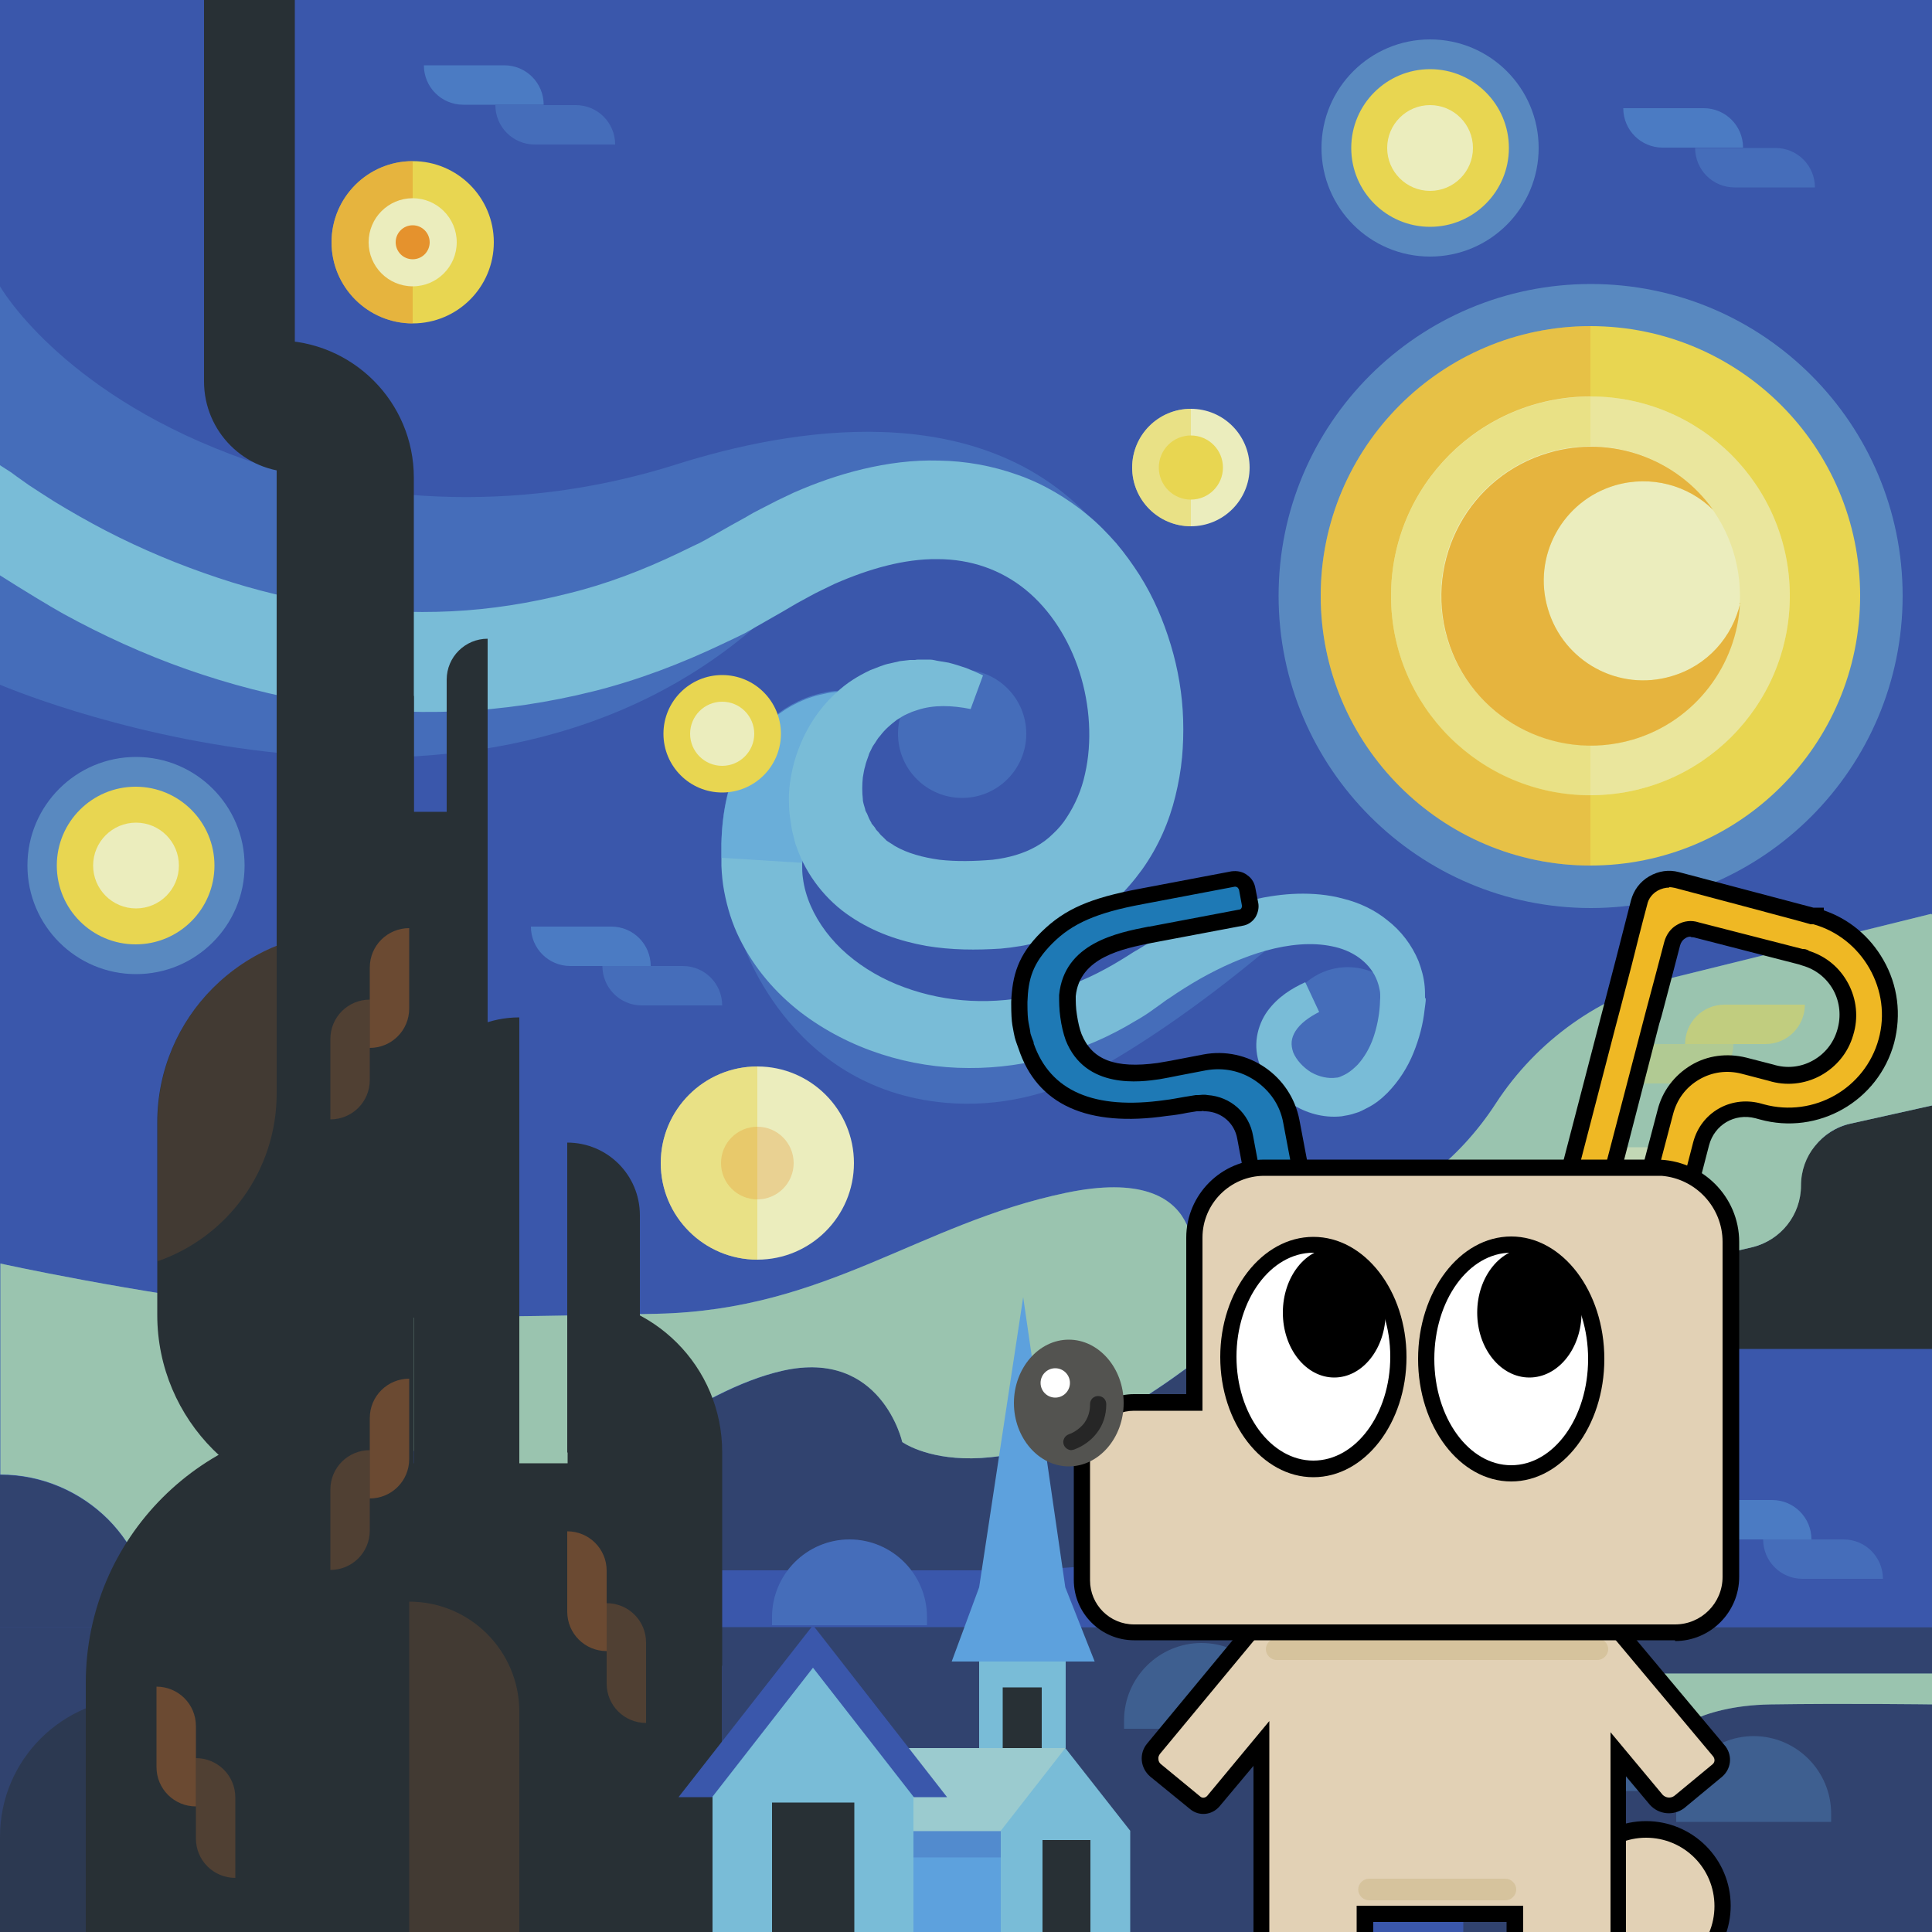 <?xml version="1.0" encoding="UTF-8"?>
<svg id="_レイヤー_1" data-name="レイヤー 1" xmlns="http://www.w3.org/2000/svg" version="1.1" viewBox="0 0 500 500">
  <defs>
    <style>
      .cls-1 {
        fill: #535350;
      }

      .cls-1, .cls-2, .cls-3, .cls-4, .cls-5, .cls-6, .cls-7, .cls-8, .cls-9, .cls-10, .cls-11, .cls-12, .cls-13, .cls-14, .cls-15, .cls-16, .cls-17, .cls-18, .cls-19, .cls-20, .cls-21, .cls-22, .cls-23, .cls-24, .cls-25, .cls-26, .cls-27, .cls-28, .cls-29, .cls-30, .cls-31, .cls-32 {
        stroke-width: 0px;
      }

      .cls-2 {
        fill: #efb824;
      }

      .cls-3 {
        fill: #262626;
      }

      .cls-4, .cls-5, .cls-6, .cls-9, .cls-12, .cls-15, .cls-16, .cls-17, .cls-19, .cls-25, .cls-26, .cls-27, .cls-29, .cls-30, .cls-32 {
        isolation: isolate;
      }

      .cls-4, .cls-5, .cls-12, .cls-16, .cls-19, .cls-25, .cls-32 {
        opacity: .5;
      }

      .cls-4, .cls-14, .cls-15 {
        fill: #e8d651;
      }

      .cls-5, .cls-20 {
        fill: #79bcd7;
      }

      .cls-6, .cls-8, .cls-16 {
        fill: #5da1dd;
      }

      .cls-6, .cls-15, .cls-17, .cls-26, .cls-27, .cls-29, .cls-30 {
        opacity: .3;
      }

      .cls-7, .cls-30 {
        fill: #3a57ab;
      }

      .cls-9 {
        opacity: .2;
      }

      .cls-9, .cls-17, .cls-19 {
        fill: #ae6430;
      }

      .cls-10 {
        fill: #e2d1b5;
      }

      .cls-11 {
        fill: #d9d2aa;
      }

      .cls-12, .cls-23, .cls-27 {
        fill: #283035;
      }

      .cls-13 {
        fill: #1e79b5;
      }

      .cls-18 {
        fill: #000;
      }

      .cls-21, .cls-25, .cls-29 {
        fill: #e5922d;
      }

      .cls-22 {
        fill: #e4e4e4;
      }

      .cls-24, .cls-26, .cls-32 {
        fill: #ebedbd;
      }

      .cls-28 {
        fill: #fff;
      }

      .cls-31 {
        fill: #d6c39d;
      }
    </style>
  </defs>
  <g id="BACKGROUND">
    <rect class="cls-7" y="0" width="500" height="500"/>
  </g>
  <g id="OBJECTS">
    <g>
      <path class="cls-20" d="M71.6,339v82.1h-32.1c0-10.9-4.4-20.7-11.5-27.9-7.1-7.1-17-11.6-27.9-11.6v-54.6s33.4,7.4,71.6,12Z"/>
      <path class="cls-15" d="M71.6,339v82.1h-32.1c0-10.9-4.4-20.7-11.5-27.9-7.1-7.1-17-11.6-27.9-11.6v-54.6s33.4,7.4,71.6,12Z"/>
    </g>
    <g>
      <path class="cls-6" d="M191.7,242.6s11.6,39.1,53,42.8c13.7,1.2,27.4-2,39.3-8.7,10-5.6,25.1-15.3,43.9-31l-11.5-1.4-46.8,25.8-33.2-3.3-30.9-14.8-13.8-9.5Z"/>
      <circle class="cls-6" cx="249" cy="189.9" r="16.6"/>
      <circle class="cls-6" cx="348.8" cy="266.9" r="16.6"/>
      <path class="cls-6" d="M0,74.1s15.1,26.6,59.8,43.5c36.9,14,77.6,14.5,115.2,2.6,30-9.5,77.1-17.2,106.4,13l-62.6,1.2-84.5,33.5-83.7-9.1L0,138.3"/>
      <path class="cls-6" d="M0,177.2s118.4,51,195-14.6l-98.7,1.1-80-4.9L0,138.3v38.9Z"/>
      <path class="cls-20" d="M219.2,201.5h-.3c0,0,.1,0,.1,0h.1s0,0,0,0c0,0,0,0,0,0Z"/>
      <path class="cls-20" d="M369,258.2c0,1.2-.2,2-.3,3-.4,3.8-1.4,7.6-2.9,11.3-1.5,3.7-3.7,7.2-6.7,10.3-1.5,1.5-3.2,2.9-5.2,3.9-1,.5-2,1.1-3.2,1.4-1.1.4-2.3.6-3.5.8-4.8.5-9.3-.9-12.9-3.2-3.6-2.4-6.7-5.7-8.3-10.2-.8-2.2-1.1-4.7-.7-7.2.4-2.5,1.4-4.8,2.7-6.6,2.7-3.7,6.3-5.9,9.8-7.5l3.6,7.7c-2.6,1.3-4.9,3-6.1,4.9-1.2,1.9-1.3,3.6-.6,5.6.8,1.9,2.5,3.8,4.6,5.1,2.1,1.2,4.5,1.7,6.5,1.4.5,0,1-.2,1.4-.4.5-.2.9-.4,1.4-.7,1-.6,1.9-1.4,2.8-2.3,1.7-1.9,3.1-4.3,4-6.9.9-2.6,1.5-5.5,1.7-8.4,0-.7.1-1.6.1-2.1,0-.6,0-1.2-.1-1.7-.2-1.1-.5-2.2-1-3.3-1.9-4.2-6.2-7.2-11.4-8.2-5.2-1.1-11.2-.5-17,1.1-5.8,1.6-11.6,4.2-17.1,7.3-2.8,1.6-5.5,3.3-8.1,5.1-.7.4-1.3.9-2,1.4l-2.1,1.5c-1.5,1.1-3.1,2.1-4.7,3-12.7,7.7-27.7,12.2-43,12.1-7.6,0-15.3-1.2-22.7-3.6-7.4-2.4-14.5-6-20.9-10.9-6.3-4.9-11.9-11.3-15.7-19-1.9-3.8-3.2-8-4-12.3-.4-2.1-.6-4.3-.7-6.5,0-.6,0-1.2,0-1.8,0-1.3,0-2.6,0-4,.1-3.9.5-8,1.5-12.2,1-4.2,2.5-8.6,5.3-12.8,1.4-2.1,3-4.1,4.9-5.9,1.9-1.8,4.1-3.4,6.4-4.7,2.4-1.3,4.8-2.3,7.4-2.9,1.3-.3,2.6-.6,3.9-.7.7,0,1.4-.1,2.1-.2.4,0,.7,0,1.1,0h.6s.4,0,.4,0h.6s-2.1,22.9-2.1,22.9c-.1,0-.2,0-.3,0-.3,0-.7,0-1.1.1-.7.1-1.4.4-2.1.7-1.3.6-2.4,1.5-3.5,3-2.2,2.9-3.6,8.1-4,13.7-.1,1.4-.1,2.9-.2,4.3,0,1.3,0,2.4.2,3.7.3,2.4,1,4.8,2,7.1,2,4.6,5.3,9,9.5,12.6,4.2,3.6,9.2,6.5,14.7,8.5,5.4,2,11.3,3.2,17.2,3.5,11.9.6,24-2.3,34.8-8.2,1.3-.7,2.7-1.5,4-2.3l2.1-1.3c.8-.5,1.5-1,2.3-1.4,3-1.9,6.2-3.7,9.4-5.3,6.5-3.3,13.3-6.1,20.6-7.7,3.7-.8,7.5-1.4,11.4-1.5,3.9-.1,7.9.2,11.9,1.3,4,1,8,2.8,11.4,5.6,3.5,2.7,6.3,6.4,8,10.5.8,2.1,1.4,4.3,1.6,6.5.1,1.1.1,2.2.1,3.3Z"/>
      <path class="cls-16" d="M221,178.6l-2.1,22.9c-.1,0-.2,0-.3,0-.3,0-.7,0-1.1.1-.7.1-1.4.4-2.1.7-1.3.6-2.4,1.5-3.5,3-2.2,2.9-3.6,8.1-4,13.7-.1,1.4-.1,2.9-.2,4.3l-21-1.3c0-1.3,0-2.6,0-4,.1-3.9.5-8,1.5-12.2,1-4.2,2.5-8.6,5.3-12.8,1.4-2.1,3-4.1,4.9-5.9,1.9-1.8,4.1-3.4,6.4-4.7,2.4-1.3,4.8-2.3,7.4-2.9,1.3-.3,2.6-.6,3.9-.7.7,0,1.4-.1,2.1-.2.4,0,.7,0,1.1,0h.6s.4,0,.4,0h.6Z"/>
      <path class="cls-20" d="M219.2,201.5s0,0,0,0c0,0,0,0,0,0h-.3c0,0,.1,0,.1,0h.2Z"/>
      <path class="cls-20" d="M305.9,196.1c-.3,3.3-.9,6.6-1.7,9.9-1.6,6.6-4.4,13.1-8.6,19-2.1,2.9-4.5,5.7-7.2,8.2-2.7,2.5-5.8,4.6-9,6.4-6.5,3.6-13.6,5.3-20.4,5.9-6.3.4-12.7.4-19.3-.7-6.6-1.2-13.4-3.4-19.6-7.6-6.2-4.1-11.4-10.6-13.9-17.9-.4-.9-.6-1.8-.8-2.7-.2-.9-.5-1.8-.6-2.8-.3-1.9-.6-3.7-.6-5.6-.2-3.7.4-7.4,1.3-10.8,1.9-6.9,5.6-13.3,10.9-18.1,2.6-2.5,5.7-4.4,8.9-5.9,1.7-.6,3.3-1.4,5-1.7.9-.2,1.7-.4,2.6-.6l2.6-.3h1.3c.4-.1.9-.1,1.3-.1h2.5c.9,0,1.7.3,2.5.4l2.4.4c1.6.4,3.1.9,4.6,1.4,1.4.6,2.9,1.2,4.3,1.9l-3.2,8.7c-4.9-1-9.6-1.1-13.6.2-.5.2-1,.3-1.5.5l-1.4.6c-.9.4-1.8,1-2.6,1.5-1.6,1.2-3.1,2.5-4.3,4.1-.7.7-1.1,1.6-1.7,2.4-.3.4-.5.9-.7,1.3-.2.4-.5.9-.6,1.4l-.5,1.4c-.2.5-.3,1-.4,1.4-.3.9-.4,1.9-.6,2.9-.2,1.9-.2,3.8,0,5.6,0,.9.4,1.8.6,2.6,0,.4.3.8.5,1.2.2.4.3.8.5,1.2.2.4.4.8.6,1.1,0,.2.2.4.3.5l.4.5c.3.3.4.7.7,1,.3.3.6.6.8.9.2.3.6.6.9.9.3.3.6.6.9.9l1.1.7c.4.2.7.5,1.1.7,3.1,1.8,7.1,2.9,11.4,3.5,4.4.5,9.1.4,13.8,0,4.2-.5,8-1.6,11.2-3.4,1.6-.9,3.1-2,4.4-3.3,1.4-1.3,2.6-2.7,3.6-4.3,2.1-3.2,3.8-7,4.7-11.2,1.9-8.3,1.3-17.8-1.4-26.3-2.7-8.5-7.6-16.2-14-21.4-6.4-5.2-14.2-7.9-22.8-7.9-8.6-.1-17.7,2.5-26.6,6.4l-3.3,1.6c-1.1.5-2.2,1.1-3.3,1.7-1.1.6-2.2,1.2-3.3,1.8l-3.4,2-7.7,4.4c-.6.4-1.3.7-1.9,1.1l-2,1-4,1.9c-10.7,5.1-21.9,9.4-33.5,12.3-11.6,2.9-23.5,4.7-35.4,5.2-11.9.5-23.9-.2-35.6-2.1-11.7-1.9-23.2-4.9-34.3-8.8-11.1-3.9-21.8-8.8-32-14.4C12.9,156.9,5.8,152.6,0,148.9v-28.5l2.8,1.8c.5.4,1,.7,1.5,1.1,1,.7,2.1,1.5,3.1,2.2,2.1,1.4,4.3,2.8,6.5,4.2,4.4,2.7,9,5.3,13.6,7.7,9.3,4.8,18.9,8.8,28.8,12.1,19.7,6.6,40.3,9.7,60.6,8.7,10.2-.5,20.2-2.1,30.1-4.6,9.9-2.4,19.5-6.1,28.7-10.5l3.5-1.7,1.7-.8c.6-.3,1.1-.6,1.7-.9l6.7-3.8c1.1-.6,2.5-1.4,3.8-2.1,1.3-.8,2.6-1.5,4-2.2,1.4-.7,2.7-1.4,4.1-2.1l4.2-2c5.7-2.5,11.6-4.6,17.9-6.1s12.9-2.4,19.7-2.2c6.8.1,13.7,1.3,20.4,3.7,6.6,2.3,12.8,6,18.1,10.4,2.7,2.2,5.1,4.7,7.4,7.3,2.2,2.6,4.2,5.4,6,8.2,3.6,5.7,6.2,11.8,8.1,18.1,1.9,6.3,3,12.8,3.2,19.4.1,3.3,0,6.6-.3,9.9Z"/>
    </g>
    <g>
      <circle class="cls-14" cx="106.8" cy="62.7" r="21"/>
      <path class="cls-25" d="M106.8,41.7v42c-11.6,0-21-9.4-21-21s9.4-21,21-21Z"/>
      <circle class="cls-24" cx="106.8" cy="62.7" r="11.4"/>
      <circle class="cls-21" cx="106.8" cy="62.7" r="4.4"/>
    </g>
    <g>
      <circle class="cls-5" cx="35.2" cy="224" r="28.1"/>
      <circle class="cls-14" cx="35.1" cy="224" r="20.4"/>
      <circle class="cls-24" cx="35.2" cy="224" r="11.1"/>
    </g>
    <rect class="cls-12" y="421.1" width="500" height="78.9"/>
    <g>
      <path class="cls-12" d="M39.4,421.1H0v-39.4c10.9,0,20.7,4.4,27.9,11.5,7.1,7.1,11.5,17,11.5,27.9Z"/>
      <path class="cls-12" d="M35.9,439.4h0c-19.8,0-35.9,16.1-35.9,35.9v24.7h35.9v-60.6Z"/>
    </g>
    <g>
      <path class="cls-5" d="M492.4,154.2c0,44.6-36.2,80.8-80.7,80.8s-80.8-36.2-80.8-80.8,36.2-80.7,80.8-80.7c44.6,0,80.7,36.2,80.7,80.7Z"/>
      <path class="cls-14" d="M481.4,154.2c0,38.6-31.3,69.8-69.8,69.8s-69.8-31.3-69.8-69.8,31.3-69.8,69.8-69.8c38.6,0,69.8,31.3,69.8,69.8Z"/>
      <path class="cls-29" d="M411.6,84.4v139.6c-38.6,0-69.8-31.3-69.8-69.8s31.3-69.8,69.8-69.8Z"/>
      <circle class="cls-24" cx="411.6" cy="154.2" r="51.6"/>
      <path class="cls-15" d="M463.2,154.2c0,28.5-23.1,51.6-51.6,51.6h0c-28.5,0-51.6-23.1-51.6-51.6s23.1-51.6,51.6-51.6h0c28.5,0,51.6,23.1,51.6,51.6Z"/>
      <path class="cls-15" d="M411.6,102.6v103.3c-28.5,0-51.6-23.1-51.6-51.6s23.1-51.6,51.6-51.6Z"/>
      <circle class="cls-24" cx="411.6" cy="154.2" r="38.7"/>
      <g>
        <path class="cls-14" d="M450.3,156c-.7,16-11.5,30.6-27.7,35.4-20.5,6-42-5.7-48-26.2-6-20.5,5.7-42,26.2-48,16.3-4.8,33.2,1.6,42.5,14.7-6.4-6.3-16-9-25.3-6.3-13.6,4-21.5,18.3-17.4,32,4,13.6,18.3,21.5,32,17.4,9.3-2.7,15.8-10.2,17.8-19Z"/>
        <path class="cls-25" d="M450.3,156c-.7,16-11.5,30.6-27.7,35.4-20.5,6-42-5.7-48-26.2-6-20.5,5.7-42,26.2-48,16.3-4.8,33.2,1.6,42.5,14.7-6.4-6.3-16-9-25.3-6.3-13.6,4-21.5,18.3-17.4,32,4,13.6,18.3,21.5,32,17.4,9.3-2.7,15.8-10.2,17.8-19Z"/>
      </g>
    </g>
    <path class="cls-12" d="M421.5,349.1v57.3H130.5l1.2-14.7c2.1-.5,4.2-1.2,6.4-2.2,18.1-7.8,41.7-29.6,64.7-34.8,25.4-5.7,30.8,18.5,30.8,18.5,0,0,23.8,17.4,72.7-18.5,30.9-22.7,61-29,83.9-24.2,4.9,1,9.5,2.6,13.7,4.6,7.2,3.4,13.2,8.2,17.8,14Z"/>
    <g>
      <rect class="cls-8" x="326" y="463" width="52.7" height="17.7"/>
      <rect class="cls-7" x="326" y="480.8" width="52.7" height="19.2"/>
      <rect class="cls-23" x="326" y="480.8" width="52.7" height="7.3"/>
    </g>
    <path class="cls-7" d="M500,349.1v72h-235.2v-14.7l78.1-4.9c12.5-.8,23.6-8.3,28.7-19.7.7-1.6,1.5-3.1,2.3-4.6,8.3-14.6,23-25,40.2-27.6,2.4-.4,4.8-.6,7.3-.6.3,0,.6,0,1,0h77.5Z"/>
    <g>
      <path class="cls-23" d="M500,286.1v63h-77.5c-.3,0-.6,0-1,0h0c-4.6-5.8-10.6-10.6-17.8-14l40.6-10.2,9-2.1c7.4-1.7,12.7-8.4,12.7-16s1.3-7.4,3.6-10.2c2.3-2.8,5.5-4.9,9.2-5.8l21.1-4.7Z"/>
      <path class="cls-20" d="M500,236.7v49.4l-21.1,4.7c-3.7.8-6.9,2.9-9.2,5.8-2.3,2.8-3.6,6.4-3.6,10.2,0,7.6-5.2,14.2-12.7,16l-9,2.1-40.6,10.2c-4.2-2-8.8-3.5-13.7-4.6-22.9-4.8-52.9,1.5-83.9,24.2-48.9,35.9-72.7,18.5-72.7,18.5,0,0-5.4-24.1-30.8-18.5-23,5.1-46.6,27-64.7,34.8l-48.1-21.8-.7-26.7s36.9,0,80.9-1,67.5-23.3,105.8-31.3c38.3-8,32.6,20.2,32.6,20.2l37.6-12c8.4-2.7,16.3-6.8,23.2-12.1,7-5.3,13-11.8,17.8-19.2,10.6-16.3,27-28,45.9-32.6l66.8-16.5Z"/>
      <path class="cls-15" d="M500,236.7v49.4l-21.1,4.7c-3.7.8-6.9,2.9-9.2,5.8-2.3,2.8-3.6,6.4-3.6,10.2,0,7.6-5.2,14.2-12.7,16l-9,2.1-40.6,10.2c-4.2-2-8.8-3.5-13.7-4.6-22.9-4.8-52.9,1.5-83.9,24.2-48.9,35.9-72.7,18.5-72.7,18.5,0,0-5.4-24.1-30.8-18.5-23,5.1-46.6,27-64.7,34.8l-48.1-21.8-.7-26.7s36.9,0,80.9-1,67.5-23.3,105.8-31.3c38.3-8,32.6,20.2,32.6,20.2l37.6-12c8.4-2.7,16.3-6.8,23.2-12.1,7-5.3,13-11.8,17.8-19.2,10.6-16.3,27-28,45.9-32.6l66.8-16.5Z"/>
    </g>
    <g>
      <path class="cls-6" d="M358.6,433.2h0c-11.1,0-20.1,9-20.1,20.1v2.1h40.1v-2.1c0-11.1-9-20.1-20.1-20.1Z"/>
      <path class="cls-6" d="M406.2,441.3h0c-11.1,0-20.1,9-20.1,20.1v2.1h40.1v-2.1c0-11.1-9-20.1-20.1-20.1Z"/>
      <path class="cls-6" d="M311,425.2h0c-11.1,0-20.1,9-20.1,20.1v2.1h40.1v-2.1c0-11.1-9-20.1-20.1-20.1Z"/>
      <path class="cls-6" d="M453.9,449.3h0c-11.1,0-20.1,9-20.1,20.1v2.1h40.1v-2.1c0-11.1-9-20.1-20.1-20.1Z"/>
    </g>
    <g>
      <path class="cls-20" d="M413,436.2s14.5,1.1,18.5,13.1c0,0,7.4-7.9,26.8-8.2,19.4-.3,41.7,0,41.7,0v-8h-87v3h0Z"/>
      <path class="cls-15" d="M413,436.2s14.5,1.1,18.5,13.1c0,0,7.4-7.9,26.8-8.2,19.4-.3,41.7,0,41.7,0v-8h-87v3h0Z"/>
    </g>
    <g>
      <path class="cls-12" d="M388.3,470.5h20.8c5.7,0,10.2,4.6,10.2,10.2h-20.8c-5.7,0-10.2-4.6-10.2-10.2Z"/>
      <path class="cls-27" d="M406.8,480.8h20.8c5.7,0,10.2,4.6,10.2,10.2h-20.8c-5.7,0-10.2-4.6-10.2-10.2Z"/>
    </g>
    <g>
      <path class="cls-16" d="M437.8,388.2h20.8c5.7,0,10.2,4.6,10.2,10.2h-20.8c-5.7,0-10.2-4.6-10.2-10.2Z"/>
      <path class="cls-6" d="M456.3,398.4h20.8c5.7,0,10.2,4.6,10.2,10.2h-20.8c-5.7,0-10.2-4.6-10.2-10.2Z"/>
    </g>
    <g>
      <path class="cls-12" d="M357.7,371.5h-20.8c-5.7,0-10.2,4.6-10.2,10.2h20.8c5.7,0,10.2-4.6,10.2-10.2Z"/>
      <path class="cls-27" d="M339.2,381.7h-20.8c-5.7,0-10.2,4.6-10.2,10.2h20.8c5.7,0,10.2-4.6,10.2-10.2Z"/>
    </g>
    <g>
      <path class="cls-7" d="M219.9,398.4h0c-11.1,0-20.1,9-20.1,20.1v2.1h40.1v-2.1c0-11.1-9-20.1-20.1-20.1Z"/>
      <path class="cls-6" d="M219.9,398.4h0c-11.1,0-20.1,9-20.1,20.1v2.1h40.1v-2.1c0-11.1-9-20.1-20.1-20.1Z"/>
    </g>
    <g>
      <path class="cls-23" d="M76.3,122.2h0c-13,0-23.5-10.5-23.5-23.5V0h23.5v122.2Z"/>
      <path class="cls-23" d="M107.1,260.7h-35.5V88.1h0c19.6,0,35.5,15.9,35.5,35.5,0,0,0,137,0,137Z"/>
      <rect class="cls-23" x="89.3" y="180.1" width="17.8" height="319.9"/>
      <path class="cls-23" d="M115.6,263.2h10.6v-97.9h0c-5.8,0-10.6,4.7-10.6,10.6v87.3Z"/>
      <rect class="cls-23" x="89.3" y="210.1" width="36.9" height="130.9"/>
      <path class="cls-23" d="M134.4,420.4h-27.3v-129.8c0-15.1,12.2-27.3,27.3-27.3h0v157.1Z"/>
      <path class="cls-23" d="M90,241.2v148.4c-27.2,0-49.3-22.1-49.3-49.3v-49.8c0-13.6,5.5-25.9,14.4-34.8,4.6-4.6,10.2-8.4,16.4-10.9,5.7-2.3,11.9-3.6,18.5-3.6Z"/>
      <path class="cls-9" d="M71.6,244.8v38.2c0,20.1-12.9,37.2-30.8,43.4v-36c0-13.6,5.5-25.9,14.4-34.8,4.6-4.6,10.2-8.4,16.4-10.9Z"/>
      <path class="cls-23" d="M22.2,500h67.8v-132.3h0c-37.4,0-67.8,30.4-67.8,67.8v64.5h0Z"/>
      <g>
        <path class="cls-23" d="M165.6,375.9h-18.8v-80.2h0c10.4,0,18.8,8.4,18.8,18.8v61.5h0Z"/>
        <path class="cls-23" d="M186.9,431.1h-40v-95.3h0c22.1,0,40,17.9,40,40v55.2h0Z"/>
      </g>
      <rect class="cls-23" x="96.2" y="378.7" width="90.6" height="121.3"/>
      <path class="cls-9" d="M134.4,500h-28.5v-85.5h0c15.8,0,28.5,12.8,28.5,28.5v56.9Z"/>
    </g>
    <g>
      <g>
        <rect class="cls-20" x="221" y="452.4" width="54.7" height="21.6"/>
        <rect class="cls-26" x="221" y="452.4" width="54.7" height="21.6"/>
        <g>
          <rect class="cls-8" x="231.4" y="473.9" width="27.6" height="26.1"/>
          <rect class="cls-30" x="231.4" y="473.9" width="27.6" height="6.8"/>
        </g>
        <polygon class="cls-20" points="292.5 473.8 292.5 500 259 500 259 473.8 275.7 452.4 292.5 473.8"/>
        <rect class="cls-23" x="269.8" y="476.2" width="12.4" height="23.8"/>
      </g>
      <g>
        <polygon class="cls-20" points="236.4 459.4 236.4 500 184.4 500 184.4 459.4 210.4 426.1 236.4 459.4"/>
        <rect class="cls-23" x="199.8" y="466.5" width="21.3" height="33.5"/>
        <polygon class="cls-7" points="245.1 465.1 236.5 465.1 210.4 431.6 184.3 465.1 175.6 465.1 210.4 420.6 245.1 465.1"/>
      </g>
      <g>
        <rect class="cls-20" x="253.4" y="430" width="22.4" height="22.4"/>
        <rect class="cls-23" x="259.5" y="436.7" width="10.1" height="15.7"/>
        <polygon class="cls-8" points="275.7 410.8 253.4 410.8 246.3 430 283.3 430 275.7 410.8"/>
        <polygon class="cls-8" points="264.8 335.7 264.8 335.7 253.4 410.8 275.7 410.8 264.8 335.7"/>
      </g>
    </g>
    <g>
      <path class="cls-19" d="M40.5,436.5h0v20.8c0,5.7,4.6,10.2,10.2,10.2h0v-20.8c0-5.7-4.6-10.2-10.2-10.2Z"/>
      <path class="cls-17" d="M50.7,455h0v20.8c0,5.7,4.6,10.2,10.2,10.2h0v-20.8c0-5.7-4.6-10.2-10.2-10.2Z"/>
    </g>
    <g>
      <path class="cls-19" d="M105.9,356.8h0v20.8c0,5.7-4.6,10.2-10.2,10.2h0v-20.8c0-5.7,4.6-10.2,10.2-10.2Z"/>
      <path class="cls-17" d="M95.7,375.3h0v20.8c0,5.7-4.6,10.2-10.2,10.2h0v-20.8c0-5.7,4.6-10.2,10.2-10.2Z"/>
    </g>
    <g>
      <path class="cls-19" d="M105.9,240.2h0v20.8c0,5.7-4.6,10.2-10.2,10.2h0v-20.8c0-5.7,4.6-10.2,10.2-10.2Z"/>
      <path class="cls-17" d="M95.7,258.7h0v20.8c0,5.7-4.6,10.2-10.2,10.2h0v-20.8c0-5.7,4.6-10.2,10.2-10.2Z"/>
    </g>
    <g>
      <path class="cls-19" d="M146.8,396.3h0v20.8c0,5.7,4.6,10.2,10.2,10.2h0v-20.8c0-5.7-4.6-10.2-10.2-10.2Z"/>
      <path class="cls-17" d="M157,414.9h0v20.8c0,5.7,4.6,10.2,10.2,10.2h0v-20.8c0-5.7-4.6-10.2-10.2-10.2Z"/>
    </g>
    <g>
      <path class="cls-24" d="M221,301c0,13.8-11.2,25-25,25s-25-11.2-25-25,11.2-25,25-25c13.8,0,25,11.2,25,25Z"/>
      <path class="cls-4" d="M196,276v50c-13.8,0-25-11.2-25-25s11.2-25,25-25Z"/>
      <circle class="cls-29" cx="196" cy="301" r="9.4"/>
    </g>
    <g>
      <circle class="cls-14" cx="186.9" cy="189.9" r="15.2"/>
      <circle class="cls-24" cx="186.9" cy="189.9" r="8.3"/>
    </g>
    <g>
      <circle class="cls-24" cx="308.2" cy="121" r="15.2"/>
      <path class="cls-4" d="M308.2,105.8v30.4c-8.4,0-15.2-6.8-15.2-15.2s6.8-15.2,15.2-15.2Z"/>
      <circle class="cls-14" cx="308.2" cy="121" r="8.3"/>
    </g>
    <g>
      <circle class="cls-5" cx="370.1" cy="38.3" r="28.1"/>
      <circle class="cls-14" cx="370.1" cy="38.3" r="20.4"/>
      <circle class="cls-24" cx="370.1" cy="38.3" r="11.1"/>
    </g>
    <g>
      <path class="cls-16" d="M420.1,28h20.8c5.7,0,10.2,4.6,10.2,10.2h-20.8c-5.7,0-10.2-4.6-10.2-10.2Z"/>
      <path class="cls-6" d="M438.7,38.3h20.8c5.7,0,10.2,4.6,10.2,10.2h-20.8c-5.7,0-10.2-4.6-10.2-10.2Z"/>
    </g>
    <g>
      <path class="cls-16" d="M137.4,239.8h20.8c5.7,0,10.2,4.6,10.2,10.2h-20.8c-5.7,0-10.2-4.6-10.2-10.2Z"/>
      <path class="cls-6" d="M155.9,250h20.8c5.7,0,10.2,4.6,10.2,10.2h-20.8c-5.7,0-10.2-4.6-10.2-10.2Z"/>
    </g>
    <g>
      <path class="cls-16" d="M109.7,16.9h20.8c5.7,0,10.2,4.6,10.2,10.2h-20.8c-5.7,0-10.2-4.6-10.2-10.2Z"/>
      <path class="cls-6" d="M128.2,27.2h20.8c5.7,0,10.2,4.6,10.2,10.2h-20.8c-5.7,0-10.2-4.6-10.2-10.2Z"/>
    </g>
    <g>
      <path class="cls-4" d="M467.1,260h-20.8c-5.7,0-10.2,4.6-10.2,10.2h20.8c5.7,0,10.2-4.6,10.2-10.2Z"/>
      <path class="cls-15" d="M448.6,270.2h-20.8c-5.7,0-10.2,4.6-10.2,10.2h20.8c5.7,0,10.2-4.6,10.2-10.2Z"/>
    </g>
    <g>
      <path class="cls-32" d="M438.7,296.9h-20.8c-5.7,0-10.2,4.6-10.2,10.2h20.8c5.7,0,10.2-4.6,10.2-10.2Z"/>
      <path class="cls-26" d="M420.1,307.1h-20.8c-5.7,0-10.2,4.6-10.2,10.2h20.8c5.7,0,10.2-4.6,10.2-10.2Z"/>
    </g>
  </g>
  <g>
    <ellipse class="cls-22" cx="379.2" cy="521" rx="68.9" ry="11.1"/>
    <g>
      <circle class="cls-10" cx="426" cy="493.2" r="19.8"/>
      <path class="cls-18" d="M426,515.1c-12.1,0-21.9-9.8-21.9-21.9s9.8-21.9,21.9-21.9,21.9,9.8,21.9,21.9-9.8,21.9-21.9,21.9ZM426,475.6c-9.7,0-17.7,7.9-17.7,17.7s7.9,17.7,17.7,17.7,17.7-7.9,17.7-17.7-7.9-17.7-17.7-17.7Z"/>
    </g>
    <g>
      <path class="cls-2" d="M469.9,237.1h-.8l-35.1-9.3c-4.2-1.1-8.7,1.4-9.8,5.8-2.4,9-4.6,18-7,27.1h0l-1.3,4.9h0l-9.5,36.6c-1.3,4.8,1.7,9.7,6.5,10.9l12.8,3.4c4.8,1.3,9.7-1.7,10.9-6.5l3.6-13.9c1.7-6.5,8.1-10.2,14.6-8.6l1.1.3c13.9,3.8,28.5-4.5,32.3-18.4s-4.5-28.5-18.4-32.3h0,0ZM477.6,267c-2.4,8.1-10.9,12.9-19.2,10.4l-7-1.8c-9-2.4-18.1,3.1-20.3,11.9l-4.1,15.6c-.3,1.3-1.7,2.1-2.9,1.7l-4.3-1.1c-1.3-.3-2.1-1.7-1.7-2.9l8.4-32.5h0l1-3.8.6-2h0c1.5-6,3.2-12.2,4.8-18.2.7-2.8,3.5-4.5,6.3-3.6l27.2,7c.3,0,.7,0,1,.3,8.1,2.4,12.9,10.9,10.4,19.2l-.2-.2Z"/>
      <path class="cls-18" d="M427.9,318.9c-.9,0-1.9,0-2.8-.4l-12.8-3.4c-2.9-.8-5.3-2.6-6.8-5.1-1.5-2.6-1.9-5.5-1.2-8.4l10.8-41.5c1-3.9,2-7.7,3-11.5,1.3-5.2,2.7-10.4,4-15.6.7-2.6,2.3-4.8,4.7-6.2s5.1-1.8,7.7-1.1l34.8,9.2h2.7v.7c6.5,2.2,11.9,6.7,15.4,12.8,3.8,6.6,4.7,14.2,2.8,21.5-4.1,15.1-19.7,24-34.8,19.8l-1.1-.3c-5.4-1.4-10.6,1.7-12,7l-3.6,13.9c-1.3,5-5.8,8.3-10.7,8.3v.3ZM432,229.7c-1,0-2.1.3-3,.8-1.4.8-2.4,2.1-2.7,3.6-1.4,5.2-2.7,10.4-4,15.6-1,3.8-2,7.6-3,11.5l-1.3,4.9-9.5,36.6c-.5,1.8-.2,3.6.7,5.2s2.4,2.7,4.2,3.2l12.8,3.4c3.6,1,7.4-1.3,8.4-5l3.6-13.9c2-7.6,9.5-12,17.2-10.1l1.1.3c12.9,3.5,26.2-4.1,29.7-16.9,1.7-6.2.8-12.7-2.4-18.3-3.2-5.6-8.4-9.7-14.5-11.4h-.7c0-.1-35.1-9.4-35.1-9.4-.5-.1-1-.2-1.5-.2h0ZM424.7,307c-.4,0-.9,0-1.3-.2l-4.3-1.1c-1.1-.2-2.2-1-2.8-2.1s-.7-2.3-.4-3.4l10-38.3c.8-3,1.6-6,2.4-9,.8-3.1,1.6-6.1,2.4-9.1.5-1.9,1.7-3.6,3.4-4.5,1.7-1,3.7-1.2,5.5-.6l26.9,6.9c.4,0,1,0,1.7.5,4.4,1.4,7.9,4.3,10.1,8.4,2.2,4.1,2.7,8.9,1.3,13.4-1.3,4.5-4.3,8.2-8.5,10.5-4.1,2.2-8.9,2.7-13.4,1.3l-6.9-1.8c-3.8-1-7.7-.5-11.1,1.5-3.4,2-5.7,5.1-6.7,8.9l-4.1,15.6c-.2,1.1-1,2.2-2.1,2.8-.7.4-1.4.6-2.2.6v-.3ZM437.6,242.4c-.5,0-1,.1-1.4.4-.7.4-1.2,1.1-1.4,1.9-.8,3-1.6,6.1-2.4,9.2-.8,3-1.6,6.1-2.4,9.1l-.6,2-9.4,36.4c0,.2.1.2.1.2l4.6,1.2c.2,0,.2,0,.2,0l4.1-15.6c1.2-4.8,4.3-8.9,8.6-11.5s9.4-3.2,14.3-2l7,1.8c3.5,1.1,7.1.7,10.2-1s5.4-4.5,6.4-8h0c1-3.4.7-7-1-10.2-1.7-3.1-4.5-5.4-8-6.4l-.9-.3-27.2-7c-.3,0-.6-.1-.9-.1h0Z"/>
    </g>
    <g>
      <path class="cls-10" d="M416.9,419.5l-3.2,2.8h-84l-3.5-2.8-27.5,33.2c-1.4,1.7-1.1,4.2.6,5.6l10.2,8.4c1.4,1.1,3.4,1,4.6-.4l12.5-15v65.2c0,1.8,1.5,3.4,3.4,3.4h19.5c2.1,0,3.9-1.7,3.9-3.9v-20.6h38.7v21.2c0,1.8,1.5,3.4,3.4,3.4h19.5c2.1,0,3.9-1.7,3.9-3.9v-61.9l9.8,11.8c1.5,1.7,4.1,2,6,.6l9.8-8.1c1.5-1.3,1.7-3.4.6-4.9l-28.3-33.8h.1v-.3Z"/>
      <path class="cls-18" d="M414.9,522h-19.5c-3,0-5.5-2.5-5.5-5.5v-19.1h-34.5v18.5c0,3.3-2.7,6-6,6h-19.5c-3,0-5.5-2.5-5.5-5.5v-59.4l-8.8,10.5c-2,2.3-5.3,2.6-7.6.7l-10.3-8.4c-2.6-2.2-3-6-.8-8.6l28.8-34.8,4.5,3.6h82.5l.9-.8-1.6-1.9h3.7l3.1-2.7v4.2l27.8,33.2c1.8,2.5,1.4,5.8-.9,7.8l-9.9,8.2c-2.8,2-6.5,1.6-8.8-.9l-6.2-7.4v56c0,3.3-2.7,6-6,6v.3ZM351.3,493.2h42.9v23.3c0,.7.6,1.3,1.3,1.3h19.5c.9,0,1.8-.7,1.8-1.8v-67.7l13.5,16.2c.8.8,2.1,1,3.1.2l9.8-8.1c.7-.6.6-1.4.2-2l-26.9-32.1-2.1,1.8h-85.5l-2.5-2-26.2,31.6c-.3.4-.5.9-.4,1.4,0,.5.3,1,.7,1.3l10.2,8.4c.5.4,1.2.3,1.7-.2l16.1-19.4v71c0,.7.6,1.3,1.3,1.3h19.5c.9,0,1.8-.7,1.8-1.8v-22.7h.2Z"/>
    </g>
    <path class="cls-31" d="M413.4,429.6h-83c-1.5,0-2.8-1.3-2.8-2.8s1.3-2.8,2.8-2.8h83c1.5,0,2.8,1.3,2.8,2.8s-1.3,2.8-2.8,2.8Z"/>
    <g>
      <path class="cls-13" d="M338.8,314.6l-4.6-24.3c-2-10.4-12.1-17.3-22.4-15.3l-7.3,1.4c-1.4.3-2.9.6-4.6.8-7.9,1.1-18.1,1.1-22-8.8-.6-1.5-1-3.4-1.3-5.5-.3-2-.3-3.8-.3-5.2,1.1-11.9,13.9-14.3,21.7-15.8l23.1-4.3c1.7-.3,2.8-2,2.4-3.6l-.7-3.6c-.3-1.8-2.1-2.9-3.8-2.7l-23.7,4.5c-11.9,2.2-18.8,5-24.4,10.7-5.6,5.6-6.9,10.4-7.2,16.6h0v.7h0c0,2.2.1,3.9.3,5,.3,1.5.4,2.2.6,2.9.3,1.1.7,2.1,1,2.8,6,18,24.5,17.7,36.2,16,2.2-.3,4.3-.7,5.9-1l1.8-.3c.8,0,1.7-.3,2.7,0,5,.3,9.3,3.9,10.1,8.8l4.2,22.4c.4,2.1,2.4,3.5,4.5,3.1l4.8-.8c2.1-.4,3.5-2.4,3.1-4.5h-.1Z"/>
      <path class="cls-18" d="M330.2,322.1c-1.2,0-2.3-.4-3.3-1.1-1.3-.9-2.2-2.2-2.5-3.8l-4.2-22.5c-.7-4-4-6.9-8.1-7.1h-.5c-.3-.2-.5,0-1,0h-.9l-2.5.4c-1.4.3-3.2.6-5.2.8-20.6,3-33.6-2.9-38.4-17.4h0c-.3-.9-.7-1.8-1-3-.2-.8-.3-1.5-.6-3.1-.2-1.2-.3-3-.3-5.4v-.7c.3-6.7,1.7-12,7.8-18s12.7-8.8,25.5-11.2l23.7-4.5c1.5-.2,3,.1,4.1,1,1.2.8,1.9,2.1,2.1,3.4l.7,3.6c.3,1.3,0,2.7-.7,3.9-.8,1.2-2,2-3.4,2.2l-23.3,4.4c-7.5,1.5-18.8,3.7-19.8,13.8,0,1.4,0,3,.3,4.8.3,2,.7,3.7,1.2,5,2.7,6.7,8.7,9,19.7,7.5,1.6-.3,3.1-.5,4.5-.8l7.3-1.4c11.5-2.2,22.7,5.4,24.9,17l4.6,24.3c.3,1.6,0,3.2-.9,4.5s-2.2,2.2-3.8,2.5l-4.8.9c-.4,0-.7,0-1.1,0h-.1ZM312.5,283.4c6,.4,10.8,4.7,11.8,10.6l4.2,22.4c0,.5.4.9.7,1.1.3.2.7.4,1.3.3l4.8-.9c.9-.2,1.6-1.1,1.4-2h0l-4.6-24.3c-.8-4.5-3.4-8.3-7.2-10.9s-8.3-3.5-12.8-2.7l-7.3,1.4c-1.4.3-3,.6-4.7.9-4.8.7-19.2,2.8-24.3-10.1-.6-1.7-1.1-3.7-1.4-6-.3-2.1-.3-4-.3-5.5v-.2c1.3-13.4,15-16.1,23.2-17.7h.2l23.2-4.4c.4,0,.5-.3.6-.4,0-.1.2-.4.1-.7l-.7-3.8c0-.4-.3-.6-.4-.8-.3-.2-.6-.3-.9-.2l-23.7,4.5c-11.9,2.2-18.2,5-23.3,10.1-5.2,5.2-6.3,9.3-6.5,15.2v.6c0,2.2.1,3.8.3,4.8.3,1.4.4,2.1.5,2.8.2.7.5,1.5.8,2.2v.3c4.3,12.4,15.7,17.3,34,14.7,1.8-.2,3.6-.6,4.9-.8l3.1-.5h.6c.6,0,1.4-.2,2.4,0h0Z"/>
    </g>
    <g>
      <path class="cls-10" d="M428.5,302.2h-101.4c-10,0-18.1,8.1-18.1,18.1v42.7h-15.6c-7.4,0-13.5,6-13.5,13.5v32.5c0,7.4,6,13.5,13.5,13.5h140c8,0,14.4-6.5,14.4-14.4v-86.7c0-10.7-8.6-19.2-19.2-19.2h-.1,0Z"/>
      <path class="cls-18" d="M433.5,424.5h-140c-8.6,0-15.6-7-15.6-15.6v-32.5c0-8.6,7-15.6,15.6-15.6h13.5v-40.5c0-11.1,9.1-20.2,20.2-20.2h99.3c0,0,2.1,0,2.1,0,11.9,0,21.5,9.6,21.5,21.3v86.7c0,9.1-7.4,16.6-16.6,16.6h0ZM293.5,365.1c-6.3,0-11.4,5.1-11.4,11.4v32.5c0,6.3,5.1,11.4,11.4,11.4h140c6.8,0,12.3-5.5,12.3-12.3v-86.7c0-9-7-16.4-15.8-17.1h-102.8c-8.8,0-16,7.2-16,16v44.8h-17.7Z"/>
    </g>
    <g>
      <ellipse class="cls-28" cx="391.1" cy="351.7" rx="22" ry="29.6"/>
      <path class="cls-18" d="M391.1,383.4c-13.3,0-24.1-14.2-24.1-31.7s10.8-31.7,24.1-31.7,24.1,14.2,24.1,31.7-10.8,31.7-24.1,31.7ZM391.1,324.2c-11,0-19.9,12.3-19.9,27.5s8.9,27.5,19.9,27.5,19.9-12.3,19.9-27.5-8.9-27.5-19.9-27.5Z"/>
    </g>
    <g>
      <ellipse class="cls-28" cx="339.9" cy="351.2" rx="22" ry="29"/>
      <path class="cls-18" d="M339.9,382.3c-13.3,0-24.1-14-24.1-31.1s10.8-31.1,24.1-31.1,24.1,14,24.1,31.1-10.8,31.1-24.1,31.1ZM339.9,324.2c-11,0-19.9,12.1-19.9,26.9s8.9,26.9,19.9,26.9,19.9-12.1,19.9-26.9-8.9-26.9-19.9-26.9Z"/>
    </g>
    <ellipse class="cls-11" cx="280.7" cy="366.7" rx="8.7" ry="10.9"/>
    <g>
      <ellipse class="cls-1" cx="276.6" cy="363.1" rx="12.8" ry="15"/>
      <path class="cls-1" d="M276.6,379.5c-7.8,0-14.2-7.4-14.2-16.4s6.4-16.4,14.2-16.4,14.2,7.4,14.2,16.4-6.4,16.4-14.2,16.4ZM276.6,349.5c-6.3,0-11.4,6.1-11.4,13.6s5.1,13.6,11.4,13.6,11.4-6.1,11.4-13.6-5.1-13.6-11.4-13.6Z"/>
    </g>
    <ellipse class="cls-18" cx="345.3" cy="339.7" rx="13.3" ry="16.8"/>
    <circle class="cls-28" cx="273.1" cy="357.9" r="3.8"/>
    <path class="cls-3" d="M277.3,375.3c-.9,0-1.7-.6-2-1.4-.4-1.1.2-2.3,1.3-2.7.6-.2,2.5-1,4-2.9,1.5-2.1,1.5-4.2,1.5-4.9,0-1.2.9-2.1,2.1-2.1s2.1.9,2.1,2.1c0,2.8-.8,5.3-2.4,7.4-2.2,2.9-5,4-6.1,4.4-.2,0-.4.1-.7.1h.2Z"/>
    <ellipse class="cls-18" cx="395.8" cy="339.7" rx="13.5" ry="16.8"/>
    <path class="cls-31" d="M389.6,491.8h-35.3c-1.5,0-2.8-1.3-2.8-2.8s1.3-2.8,2.8-2.8h35.3c1.5,0,2.8,1.3,2.8,2.8s-1.3,2.8-2.8,2.8Z"/>
  </g>
</svg>